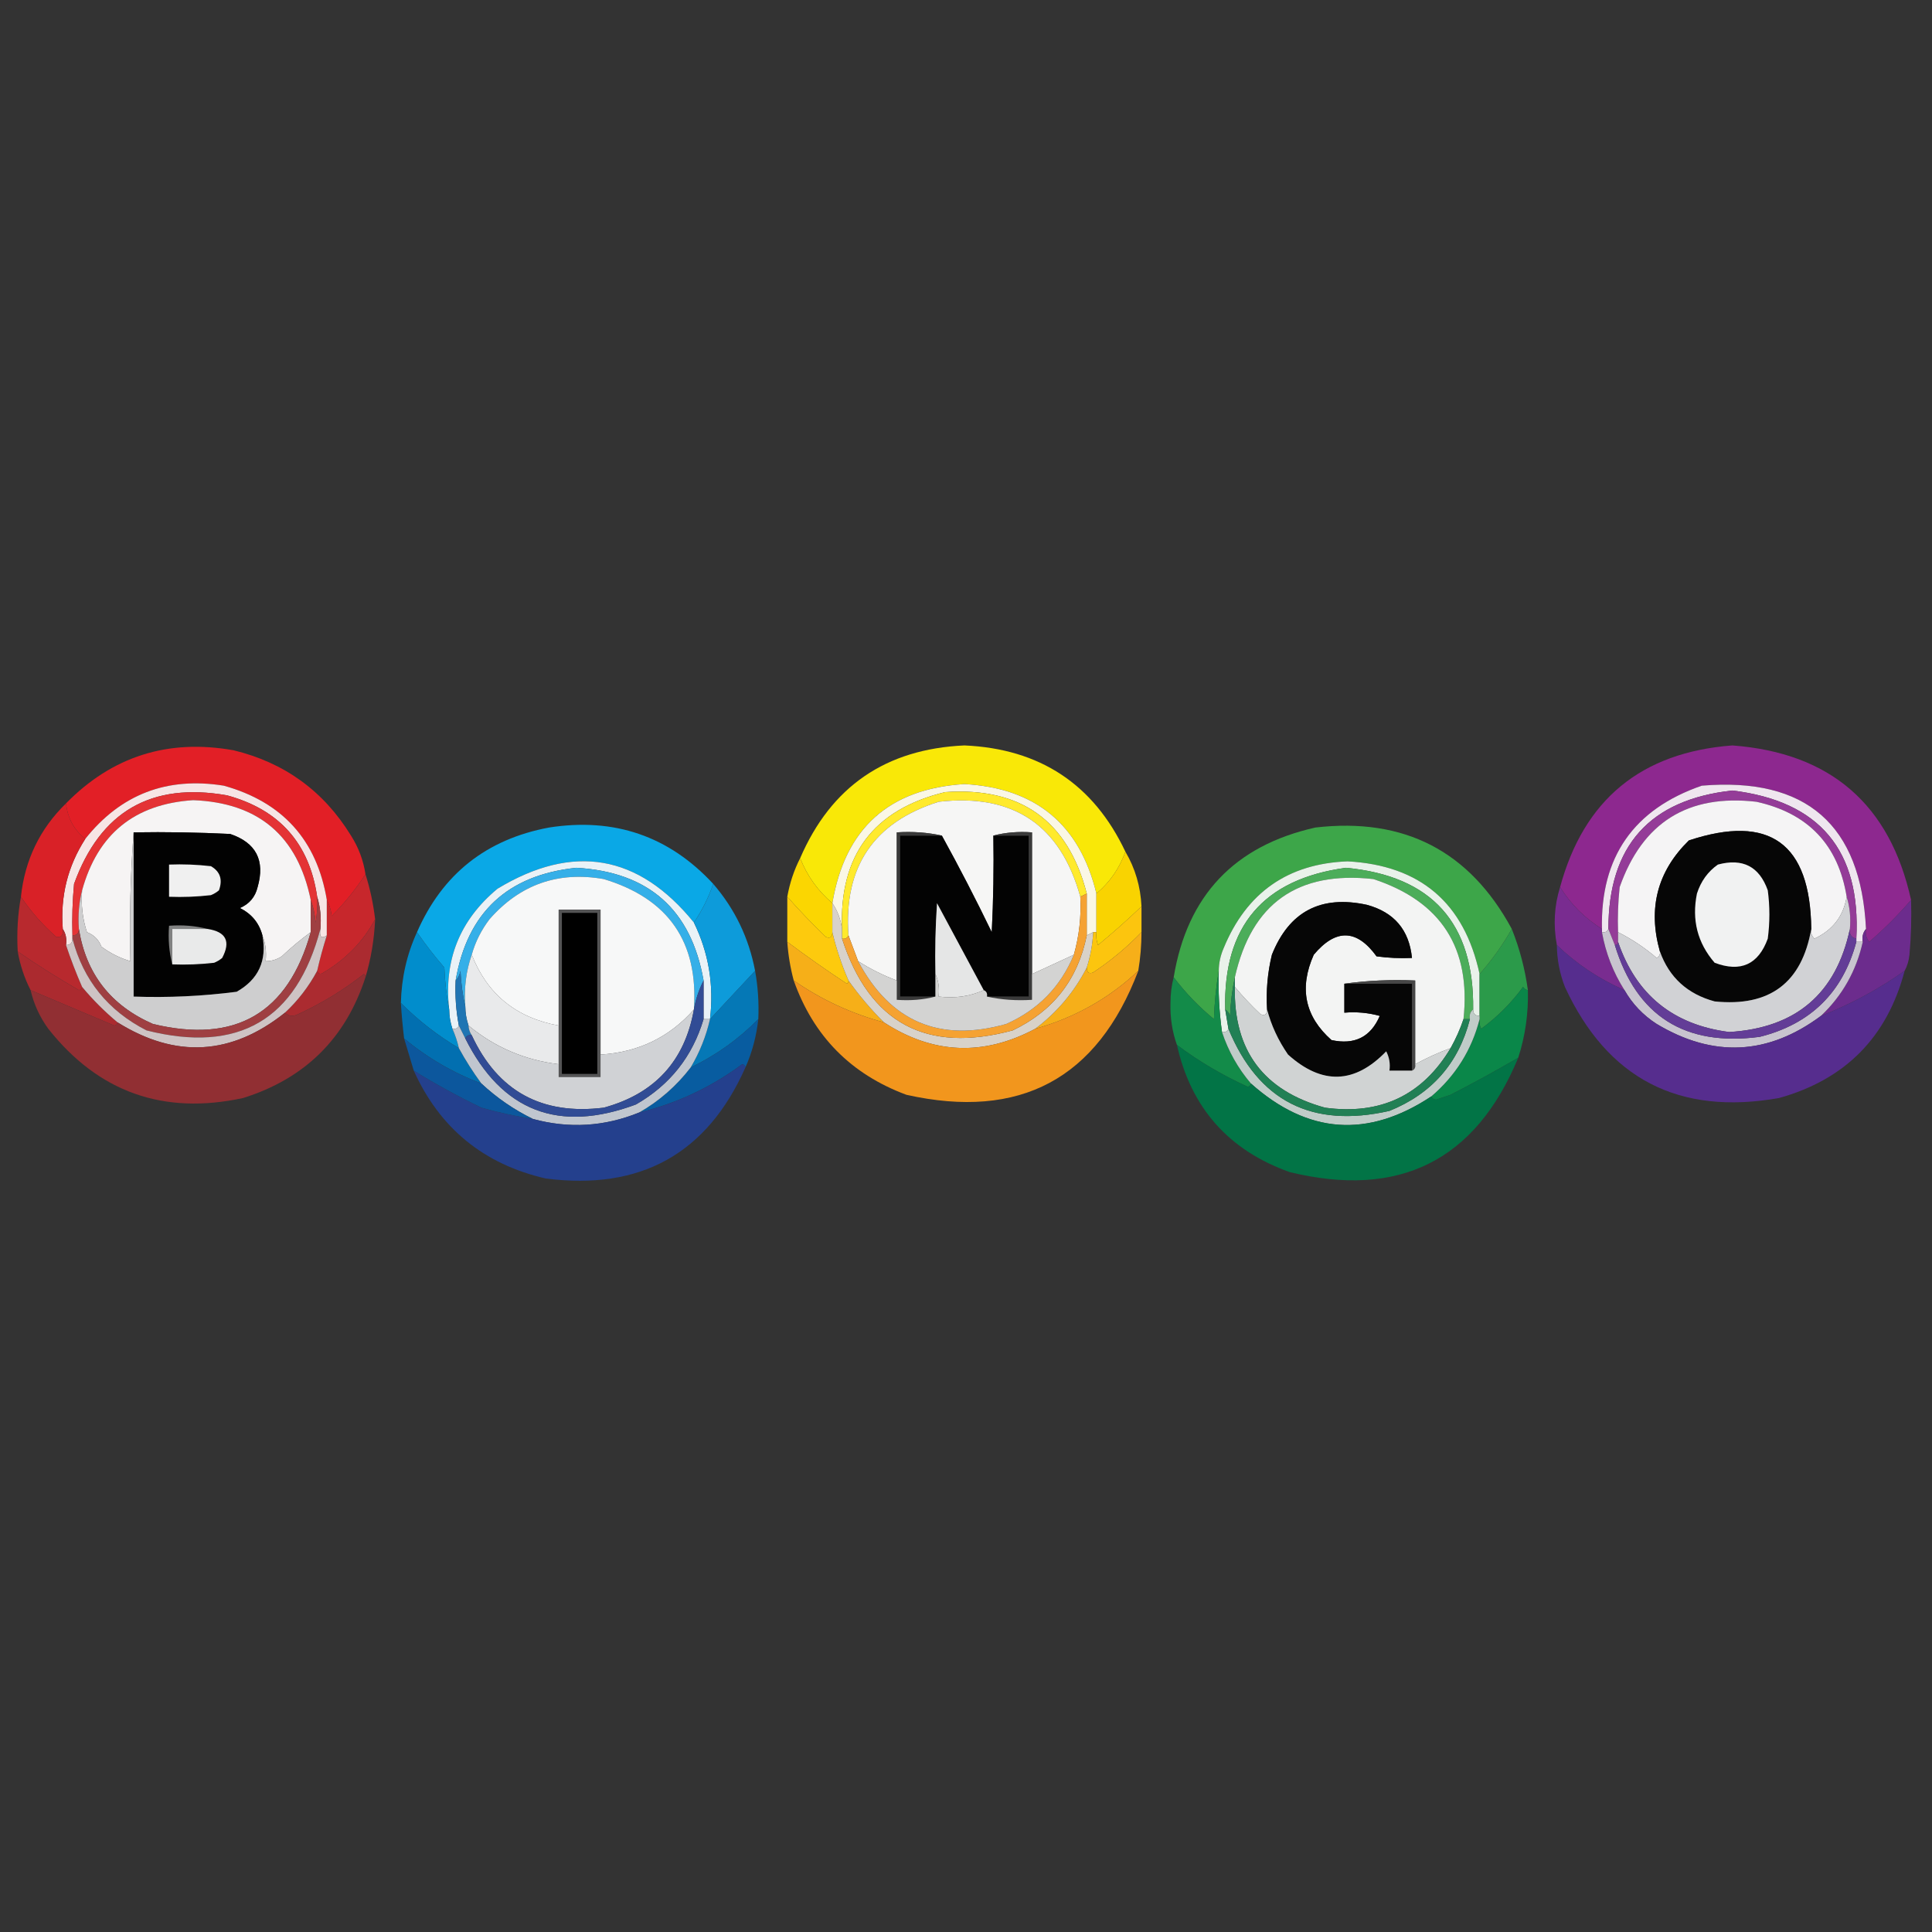 <?xml version="1.0" encoding="UTF-8"?>
<!DOCTYPE svg PUBLIC "-//W3C//DTD SVG 1.1//EN" "http://www.w3.org/Graphics/SVG/1.1/DTD/svg11.dtd">
<svg xmlns="http://www.w3.org/2000/svg" version="1.1" width="600px" height="600px" style="shape-rendering:geometricPrecision; text-rendering:geometricPrecision; image-rendering:optimizeQuality; fill-rule:evenodd; clip-rule:evenodd" xmlns:xlink="http://www.w3.org/1999/xlink">
<rect width="100%" height="100%" fill="#333333" stroke="none"/>
<g><path style="opacity:0.97" fill="#e81f26" d="M 113.5,271.5 C 110.488,276.169 106.988,280.502 103,284.5C 102.802,282.618 102.302,280.952 101.5,279.5C 98.413,260.909 87.746,249.076 69.5,244C 51.846,241.171 37.512,246.671 26.5,260.5C 23.022,257.811 21.022,254.144 20.5,249.5C 34.839,234.888 52.173,229.388 72.5,233C 88.337,236.83 100.504,245.663 109,259.5C 111.354,263.203 112.854,267.203 113.5,271.5 Z"/></g>
<g><path style="opacity:0.967" fill="#ffed06" d="M 349.5,264.5 C 347.662,269.665 344.662,273.999 340.5,277.5C 335.322,256.061 321.656,244.728 299.5,243.5C 276.04,244.959 262.373,257.293 258.5,280.5C 253.97,276.645 250.637,271.978 248.5,266.5C 258.097,244.263 275.097,232.596 299.5,231.5C 322.925,232.529 339.591,243.529 349.5,264.5 Z"/></g>
<g><path style="opacity:0.987" fill="#8e2890" d="M 593.5,279.5 C 589.548,284.119 585.215,288.452 580.5,292.5C 579.571,291.311 579.238,289.978 579.5,288.5C 577.939,256.111 560.939,241.278 528.5,244C 507.343,251.319 497.01,266.153 497.5,288.5C 492.139,285.139 487.806,280.806 484.5,275.5C 491.87,248.311 509.703,233.644 538,231.5C 568.454,233.794 586.954,249.794 593.5,279.5 Z"/></g>
<g><path style="opacity:1" fill="#f7e5e5" d="M 101.5,279.5 C 101.5,283.167 101.5,286.833 101.5,290.5C 99.797,291.66 99.131,290.993 99.5,288.5C 99.813,284.958 99.479,281.625 98.5,278.5C 96.084,261.914 86.751,251.414 70.5,247C 46.977,242.846 31.144,252.012 23,274.5C 22.501,279.823 22.334,285.156 22.5,290.5C 22.5,290.833 22.5,291.167 22.5,291.5C 22.5,292.833 21.833,293.5 20.5,293.5C 20.785,291.585 20.451,289.919 19.5,288.5C 18.71,278.326 21.043,268.993 26.5,260.5C 37.512,246.671 51.846,241.171 69.5,244C 87.746,249.076 98.413,260.909 101.5,279.5 Z"/></g>
<g><path style="opacity:1" fill="#faf7e5" d="M 340.5,277.5 C 340.5,281.5 340.5,285.5 340.5,289.5C 340.167,289.5 339.833,289.5 339.5,289.5C 338.833,289.833 338.167,290.167 337.5,290.5C 337.5,286.167 337.5,281.833 337.5,277.5C 331.67,254.857 317.004,244.357 293.5,246C 271.276,251.398 260.61,265.565 261.5,288.5C 261.098,285.523 260.098,282.857 258.5,280.5C 262.373,257.293 276.04,244.959 299.5,243.5C 321.656,244.728 335.322,256.061 340.5,277.5 Z"/></g>
<g><path style="opacity:1" fill="#efe6ef" d="M 579.5,288.5 C 578.566,289.568 578.232,290.901 578.5,292.5C 577.833,292.5 577.167,292.5 576.5,292.5C 576.5,292.167 576.5,291.833 576.5,291.5C 577.95,264.123 565.117,248.789 538,245.5C 512.354,248.315 499.521,262.648 499.5,288.5C 499.158,289.338 498.492,289.672 497.5,289.5C 497.5,289.167 497.5,288.833 497.5,288.5C 497.01,266.153 507.343,251.319 528.5,244C 560.939,241.278 577.939,256.111 579.5,288.5 Z"/></g>
<g><path style="opacity:1" fill="#e43335" d="M 98.5,278.5 C 98.664,281.187 98.497,283.854 98,286.5C 97.814,283.964 97.314,281.631 96.5,279.5C 92.447,259.614 80.281,249.281 60,248.5C 41.816,249.667 30.316,259 25.5,276.5C 24.517,280.298 24.183,284.298 24.5,288.5C 24.5,289.833 23.833,290.5 22.5,290.5C 22.334,285.156 22.501,279.823 23,274.5C 31.144,252.012 46.977,242.846 70.5,247C 86.751,251.414 96.084,261.914 98.5,278.5 Z"/></g>
<g><path style="opacity:1" fill="#ffea2c" d="M 337.5,277.5 C 336.833,277.833 336.167,278.167 335.5,278.5C 329.333,256.188 314.666,246.355 291.5,249C 271.306,255.382 261.973,269.215 263.5,290.5C 263.158,291.338 262.492,291.672 261.5,291.5C 261.5,290.5 261.5,289.5 261.5,288.5C 260.61,265.565 271.276,251.398 293.5,246C 317.004,244.357 331.67,254.857 337.5,277.5 Z"/></g>
<g><path style="opacity:1" fill="#943c98" d="M 576.5,291.5 C 574.952,291.179 574.285,290.179 574.5,288.5C 574.813,284.958 574.479,281.625 573.5,278.5C 570.893,262.39 561.56,252.557 545.5,249C 524.254,246.537 510.087,255.371 503,275.5C 502.501,280.155 502.334,284.821 502.5,289.5C 502.5,290.5 502.5,291.5 502.5,292.5C 502.5,293.167 502.167,293.5 501.5,293.5C 500.833,291.833 500.167,290.167 499.5,288.5C 499.521,262.648 512.354,248.315 538,245.5C 565.117,248.789 577.95,264.123 576.5,291.5 Z"/></g>
<g><path style="opacity:1" fill="#f6f4f4" d="M 96.5,279.5 C 96.5,282.833 96.5,286.167 96.5,289.5C 93.392,291.765 90.392,294.265 87.5,297C 85.975,298.009 84.308,298.509 82.5,298.5C 82.806,295.615 82.473,292.948 81.5,290.5C 80.476,286.638 78.143,283.805 74.5,282C 77.428,280.74 79.261,278.573 80,275.5C 82.378,267.233 79.544,261.733 71.5,259C 61.506,258.5 51.506,258.334 41.5,258.5C 40.504,271.656 40.171,284.99 40.5,298.5C 37.277,297.555 34.277,296.055 31.5,294C 30.667,291.833 29.167,290.333 27,289.5C 25.633,285.3 25.133,280.967 25.5,276.5C 30.316,259 41.816,249.667 60,248.5C 80.281,249.281 92.447,259.614 96.5,279.5 Z"/></g>
<g><path style="opacity:1" fill="#f6f6f5" d="M 335.5,278.5 C 335.823,284.635 335.156,290.635 333.5,296.5C 329.178,298.49 324.845,300.49 320.5,302.5C 320.5,287.833 320.5,273.167 320.5,258.5C 316.298,258.183 312.298,258.517 308.5,259.5C 308.666,269.506 308.5,279.506 308,289.5C 303.076,279.316 297.909,269.316 292.5,259.5C 288.03,258.514 283.363,258.181 278.5,258.5C 278.5,273.833 278.5,289.167 278.5,304.5C 274.258,302.91 270.258,300.91 266.5,298.5C 265.488,295.748 264.488,293.081 263.5,290.5C 261.973,269.215 271.306,255.382 291.5,249C 314.666,246.355 329.333,256.188 335.5,278.5 Z"/></g>
<g><path style="opacity:1" fill="#f5f4f5" d="M 573.5,278.5 C 572.504,284.512 569.17,288.845 563.5,291.5C 562.614,290.675 562.281,289.675 562.5,288.5C 562.226,261.881 549.559,252.714 524.5,261C 514.707,270.585 511.707,282.085 515.5,295.5C 515.631,296.376 515.298,297.043 514.5,297.5C 510.772,294.311 506.772,291.645 502.5,289.5C 502.334,284.821 502.501,280.155 503,275.5C 510.087,255.371 524.254,246.537 545.5,249C 561.56,252.557 570.893,262.39 573.5,278.5 Z"/></g>
<g><path style="opacity:0.967" fill="#de2027" d="M 20.5,249.5 C 21.022,254.144 23.022,257.811 26.5,260.5C 21.043,268.993 18.71,278.326 19.5,288.5C 19.728,290.355 19.061,291.188 17.5,291C 13.23,287.239 9.563,283.072 6.5,278.5C 7.713,267.076 12.38,257.409 20.5,249.5 Z"/></g>
<g><path style="opacity:0.971" fill="#3eaa4a" d="M 469.5,288.5 C 466.657,293.519 463.324,298.186 459.5,302.5C 454.724,280.389 441.057,268.722 418.5,267.5C 399.933,268.209 387.1,277.209 380,294.5C 379.023,296.74 378.523,299.073 378.5,301.5C 377.674,306.316 377.174,311.316 377,316.5C 372.293,312.628 368.127,308.294 364.5,303.5C 368.695,278.138 383.361,262.638 408.5,257C 436.079,253.788 456.413,264.288 469.5,288.5 Z"/></g>
<g><path style="opacity:1" fill="#060606" d="M 562.5,288.5 C 559.58,305.236 549.58,312.736 532.5,311C 524.056,308.717 518.389,303.55 515.5,295.5C 511.707,282.085 514.707,270.585 524.5,261C 549.559,252.714 562.226,261.881 562.5,288.5 Z"/></g>
<g><path style="opacity:1" fill="#020202" d="M 41.5,258.5 C 51.506,258.334 61.506,258.5 71.5,259C 79.544,261.733 82.378,267.233 80,275.5C 79.261,278.573 77.428,280.74 74.5,282C 78.143,283.805 80.476,286.638 81.5,290.5C 82.956,298.325 80.289,304.159 73.5,308C 62.889,309.375 52.222,309.875 41.5,309.5C 41.5,292.5 41.5,275.5 41.5,258.5 Z"/></g>
<g><path style="opacity:0.968" fill="#09abeb" d="M 221.5,274.5 C 220.06,278.713 218.06,282.713 215.5,286.5C 198.305,265.314 177.971,261.814 154.5,276C 142.744,285.763 137.744,298.263 139.5,313.5C 138.675,309.353 138.175,305.019 138,300.5C 134.92,296.933 132.087,293.267 129.5,289.5C 137.375,271.468 151.041,260.635 170.5,257C 190.768,253.822 207.768,259.655 221.5,274.5 Z"/></g>
<g><path style="opacity:1" fill="#030303" d="M 292.5,259.5 C 297.909,269.316 303.076,279.316 308,289.5C 308.5,279.506 308.666,269.506 308.5,259.5C 312.167,259.5 315.833,259.5 319.5,259.5C 319.5,276.167 319.5,292.833 319.5,309.5C 315.167,309.5 310.833,309.5 306.5,309.5C 306.672,308.508 306.338,307.842 305.5,307.5C 300.679,298.527 295.846,289.527 291,280.5C 290.5,287.826 290.334,295.159 290.5,302.5C 290.5,304.833 290.5,307.167 290.5,309.5C 286.833,309.5 283.167,309.5 279.5,309.5C 279.5,292.833 279.5,276.167 279.5,259.5C 283.833,259.5 288.167,259.5 292.5,259.5 Z"/></g>
<g><path style="opacity:1" fill="#e9f2f7" d="M 215.5,286.5 C 220.093,295.925 221.76,305.925 220.5,316.5C 219.833,316.5 219.167,316.5 218.5,316.5C 218.5,312.5 218.5,308.5 218.5,304.5C 214.637,282.476 201.47,270.809 179,269.5C 157.609,271.726 145.109,283.393 141.5,304.5C 141.283,309.23 141.617,313.897 142.5,318.5C 142.158,319.338 141.492,319.672 140.5,319.5C 139.85,317.565 139.517,315.565 139.5,313.5C 137.744,298.263 142.744,285.763 154.5,276C 177.971,261.814 198.305,265.314 215.5,286.5 Z"/></g>
<g><path style="opacity:1" fill="#e9f2ea" d="M 459.5,302.5 C 459.5,306.833 459.5,311.167 459.5,315.5C 458.167,315.5 457.5,314.833 457.5,313.5C 457.847,286.681 444.681,272.015 418,269.5C 392.346,272.985 379.846,287.652 380.5,313.5C 380.833,315.5 381.167,317.5 381.5,319.5C 381.158,320.338 380.492,320.672 379.5,320.5C 378.628,314.211 378.295,307.878 378.5,301.5C 378.523,299.073 379.023,296.74 380,294.5C 387.1,277.209 399.933,268.209 418.5,267.5C 441.057,268.722 454.724,280.389 459.5,302.5 Z"/></g>
<g><path style="opacity:1" fill="#f0f0f0" d="M 52.5,268.5 C 56.846,268.334 61.179,268.501 65.5,269C 68.379,270.666 69.212,273.166 68,276.5C 67.25,277.126 66.416,277.626 65.5,278C 61.179,278.499 56.846,278.666 52.5,278.5C 52.5,275.167 52.5,271.833 52.5,268.5 Z"/></g>
<g><path style="opacity:0.972" fill="#ffd800" d="M 349.5,264.5 C 352.544,269.662 354.211,275.328 354.5,281.5C 350.214,285.612 345.714,289.612 341,293.5C 340.51,292.207 340.343,290.873 340.5,289.5C 340.5,285.5 340.5,281.5 340.5,277.5C 344.662,273.999 347.662,269.665 349.5,264.5 Z"/></g>
<g><path style="opacity:1" fill="#4cad5a" d="M 457.5,313.5 C 456.596,314.209 456.263,315.209 456.5,316.5C 455.833,316.5 455.167,316.5 454.5,316.5C 456.874,294.406 447.541,279.906 426.5,273C 402.998,270.406 388.665,280.572 383.5,303.5C 382.676,307.312 382.176,311.312 382,315.5C 381.722,314.584 381.222,313.918 380.5,313.5C 379.846,287.652 392.346,272.985 418,269.5C 444.681,272.015 457.847,286.681 457.5,313.5 Z"/></g>
<g><path style="opacity:1" fill="#35afe8" d="M 218.5,304.5 C 217.046,307.353 216.046,310.353 215.5,313.5C 216.95,292.573 207.617,279.073 187.5,273C 173.309,270.514 161.475,274.681 152,285.5C 149.454,288.86 147.621,292.526 146.5,296.5C 144.74,301.553 144.073,306.886 144.5,312.5C 143.677,309.023 143.177,305.356 143,301.5C 142.768,302.737 142.268,303.737 141.5,304.5C 145.109,283.393 157.609,271.726 179,269.5C 201.47,270.809 214.637,282.476 218.5,304.5 Z"/></g>
<g><path style="opacity:1" fill="#f7f8f8" d="M 215.5,313.5 C 207.902,322.13 198.236,326.797 186.5,327.5C 186.5,312.5 186.5,297.5 186.5,282.5C 182.167,282.5 177.833,282.5 173.5,282.5C 173.5,294.5 173.5,306.5 173.5,318.5C 160.306,316.099 151.306,308.765 146.5,296.5C 147.621,292.526 149.454,288.86 152,285.5C 161.475,274.681 173.309,270.514 187.5,273C 207.617,279.073 216.95,292.573 215.5,313.5 Z"/></g>
<g><path style="opacity:1" fill="#f3f4f3" d="M 454.5,316.5 C 453.483,319.544 452.149,322.544 450.5,325.5C 446.751,326.872 443.085,328.539 439.5,330.5C 439.5,321.833 439.5,313.167 439.5,304.5C 431.981,304.175 424.648,304.508 417.5,305.5C 417.5,308.5 417.5,311.5 417.5,314.5C 421.226,314.177 424.893,314.511 428.5,315.5C 425.674,322.067 420.674,324.567 413.5,323C 405.229,315.675 403.395,306.842 408,296.5C 414.84,288.342 421.34,288.509 427.5,297C 431.152,297.499 434.818,297.665 438.5,297.5C 437.635,288.8 432.968,283.3 424.5,281C 410.186,277.905 400.352,283.072 395,296.5C 393.649,302.072 393.149,307.738 393.5,313.5C 393.483,315.028 392.816,315.528 391.5,315C 388.601,312.271 385.934,309.438 383.5,306.5C 383.5,305.5 383.5,304.5 383.5,303.5C 388.665,280.572 402.998,270.406 426.5,273C 447.541,279.906 456.874,294.406 454.5,316.5 Z"/></g>
<g><path style="opacity:0.979" fill="#ffd900" d="M 248.5,266.5 C 250.637,271.978 253.97,276.645 258.5,280.5C 258.5,283.5 258.5,286.5 258.5,289.5C 258.483,291.028 257.816,291.528 256.5,291C 252.269,286.938 248.269,282.771 244.5,278.5C 245.262,274.215 246.595,270.215 248.5,266.5 Z"/></g>
<g><path style="opacity:1" fill="#060606" d="M 417.5,305.5 C 424.5,305.5 431.5,305.5 438.5,305.5C 438.5,314.5 438.5,323.5 438.5,332.5C 436.167,332.5 433.833,332.5 431.5,332.5C 431.799,330.396 431.466,328.396 430.5,326.5C 420.714,336.657 410.548,336.99 400,327.5C 396.975,323.123 394.808,318.456 393.5,313.5C 393.149,307.738 393.649,302.072 395,296.5C 400.352,283.072 410.186,277.905 424.5,281C 432.968,283.3 437.635,288.8 438.5,297.5C 434.818,297.665 431.152,297.499 427.5,297C 421.34,288.509 414.84,288.342 408,296.5C 403.395,306.842 405.229,315.675 413.5,323C 420.674,324.567 425.674,322.067 428.5,315.5C 424.893,314.511 421.226,314.177 417.5,314.5C 417.5,311.5 417.5,308.5 417.5,305.5 Z"/></g>
<g><path style="opacity:1" fill="#393939" d="M 292.5,259.5 C 288.167,259.5 283.833,259.5 279.5,259.5C 279.5,276.167 279.5,292.833 279.5,309.5C 283.167,309.5 286.833,309.5 290.5,309.5C 286.702,310.483 282.702,310.817 278.5,310.5C 278.5,308.5 278.5,306.5 278.5,304.5C 278.5,289.167 278.5,273.833 278.5,258.5C 283.363,258.181 288.03,258.514 292.5,259.5 Z"/></g>
<g><path style="opacity:1" fill="#c7272c" d="M 113.5,271.5 C 114.933,275.986 115.933,280.653 116.5,285.5C 112.801,292.369 107.468,297.869 100.5,302C 99.563,302.692 98.897,302.525 98.5,301.5C 99.344,297.789 100.344,294.123 101.5,290.5C 101.5,286.833 101.5,283.167 101.5,279.5C 102.302,280.952 102.802,282.618 103,284.5C 106.988,280.502 110.488,276.169 113.5,271.5 Z"/></g>
<g><path style="opacity:1" fill="#3a3a3a" d="M 308.5,259.5 C 312.298,258.517 316.298,258.183 320.5,258.5C 320.5,273.167 320.5,287.833 320.5,302.5C 320.5,305.167 320.5,307.833 320.5,310.5C 315.637,310.819 310.97,310.486 306.5,309.5C 310.833,309.5 315.167,309.5 319.5,309.5C 319.5,292.833 319.5,276.167 319.5,259.5C 315.833,259.5 312.167,259.5 308.5,259.5 Z"/></g>
<g><path style="opacity:0.987" fill="#0d9cdc" d="M 221.5,274.5 C 228.23,282.295 232.563,291.295 234.5,301.5C 229.861,306.474 225.195,311.474 220.5,316.5C 221.76,305.925 220.093,295.925 215.5,286.5C 218.06,282.713 220.06,278.713 221.5,274.5 Z"/></g>
<g><path style="opacity:1" fill="#f1f2f2" d="M 533.5,268.5 C 541.211,266.431 546.378,269.098 549,276.5C 549.667,281.5 549.667,286.5 549,291.5C 546.073,299.546 540.573,302.046 532.5,299C 527.168,292.841 525.335,285.675 527,277.5C 528.222,273.686 530.389,270.686 533.5,268.5 Z"/></g>
<g><path style="opacity:0.991" fill="#fec70f" d="M 354.5,281.5 C 354.5,284.167 354.5,286.833 354.5,289.5C 349.957,294.209 344.957,298.375 339.5,302C 338.184,302.528 337.517,302.028 337.5,300.5C 338.642,296.929 339.309,293.262 339.5,289.5C 339.833,289.5 340.167,289.5 340.5,289.5C 340.343,290.873 340.51,292.207 341,293.5C 345.714,289.612 350.214,285.612 354.5,281.5 Z"/></g>
<g><path style="opacity:0.994" fill="#fecb0e" d="M 244.5,278.5 C 248.269,282.771 252.269,286.938 256.5,291C 257.816,291.528 258.483,291.028 258.5,289.5C 259.69,294.567 261.357,299.567 263.5,304.5C 263.565,304.938 263.399,305.272 263,305.5C 256.677,301.336 250.51,297.003 244.5,292.5C 244.5,287.833 244.5,283.167 244.5,278.5 Z"/></g>
<g><path style="opacity:1" fill="#818282" d="M 64.5,288.5 C 60.833,288.5 57.167,288.5 53.5,288.5C 53.5,292.167 53.5,295.833 53.5,299.5C 52.517,295.702 52.183,291.702 52.5,287.5C 56.702,287.183 60.702,287.517 64.5,288.5 Z"/></g>
<g><path style="opacity:0.998" fill="#792c90" d="M 484.5,275.5 C 487.806,280.806 492.139,285.139 497.5,288.5C 497.5,288.833 497.5,289.167 497.5,289.5C 498.664,295.999 500.998,301.999 504.5,307.5C 496.669,304.084 489.669,299.417 483.5,293.5C 482.344,287.315 482.678,281.315 484.5,275.5 Z"/></g>
<g><path style="opacity:0.947" fill="#bf292e" d="M 6.5,278.5 C 9.563,283.072 13.23,287.239 17.5,291C 19.061,291.188 19.728,290.355 19.5,288.5C 20.451,289.919 20.785,291.585 20.5,293.5C 21.97,297.912 23.637,302.245 25.5,306.5C 25.44,307.043 25.107,307.376 24.5,307.5C 17.942,303.728 11.608,299.728 5.5,295.5C 5.178,289.642 5.511,283.975 6.5,278.5 Z"/></g>
<g><path style="opacity:0.976" fill="#fbb219" d="M 354.5,289.5 C 354.495,293.534 354.162,297.534 353.5,301.5C 344.473,310.024 333.807,316.024 321.5,319.5C 328.307,314.363 333.641,308.03 337.5,300.5C 337.517,302.028 338.184,302.528 339.5,302C 344.957,298.375 349.957,294.209 354.5,289.5 Z"/></g>
<g><path style="opacity:0.993" fill="#ac2b30" d="M 5.5,295.5 C 11.608,299.728 17.942,303.728 24.5,307.5C 25.107,307.376 25.44,307.043 25.5,306.5C 28.806,310.473 32.473,314.14 36.5,317.5C 36.44,318.043 36.107,318.376 35.5,318.5C 26.772,314.797 18.105,311.131 9.5,307.5C 7.588,303.764 6.255,299.764 5.5,295.5 Z"/></g>
<g><path style="opacity:0.991" fill="#028ece" d="M 129.5,289.5 C 132.087,293.267 134.92,296.933 138,300.5C 138.175,305.019 138.675,309.353 139.5,313.5C 139.517,315.565 139.85,317.565 140.5,319.5C 141.363,321.421 142.029,323.421 142.5,325.5C 135.934,321.606 129.934,316.939 124.5,311.5C 124.68,303.714 126.347,296.381 129.5,289.5 Z"/></g>
<g><path style="opacity:0.973" fill="#fbb318" d="M 244.5,292.5 C 250.51,297.003 256.677,301.336 263,305.5C 263.399,305.272 263.565,304.938 263.5,304.5C 266.762,309.102 270.428,313.435 274.5,317.5C 264.365,314.764 255.031,310.431 246.5,304.5C 245.448,300.574 244.782,296.574 244.5,292.5 Z"/></g>
<g><path style="opacity:0.969" fill="#6e2d90" d="M 593.5,279.5 C 593.666,285.176 593.499,290.843 593,296.5C 592.802,298.382 592.302,300.048 591.5,301.5C 583.439,307.199 574.772,311.865 565.5,315.5C 572.152,309.203 576.485,301.536 578.5,292.5C 578.232,290.901 578.566,289.568 579.5,288.5C 579.238,289.978 579.571,291.311 580.5,292.5C 585.215,288.452 589.548,284.119 593.5,279.5 Z"/></g>
<g><path style="opacity:1" fill="#e5e6e6" d="M 305.5,307.5 C 301.285,309.436 296.619,310.103 291.5,309.5C 291.802,306.941 291.468,304.607 290.5,302.5C 290.334,295.159 290.5,287.826 291,280.5C 295.846,289.527 300.679,298.527 305.5,307.5 Z"/></g>
<g><path style="opacity:0.982" fill="#2b9c4b" d="M 469.5,288.5 C 471.945,294.613 473.612,300.947 474.5,307.5C 473.883,307.389 473.383,307.056 473,306.5C 469.333,311.5 465,315.833 460,319.5C 459.517,318.552 459.351,317.552 459.5,316.5C 459.5,316.167 459.5,315.833 459.5,315.5C 459.5,311.167 459.5,306.833 459.5,302.5C 463.324,298.186 466.657,293.519 469.5,288.5 Z"/></g>
<g><path style="opacity:1" fill="#cececf" d="M 41.5,258.5 C 41.5,275.5 41.5,292.5 41.5,309.5C 52.222,309.875 62.889,309.375 73.5,308C 80.289,304.159 82.956,298.325 81.5,290.5C 82.473,292.948 82.806,295.615 82.5,298.5C 84.308,298.509 85.975,298.009 87.5,297C 90.392,294.265 93.392,291.765 96.5,289.5C 89.448,314.686 73.114,324.186 47.5,318C 34.401,312.261 26.735,302.427 24.5,288.5C 24.183,284.298 24.517,280.298 25.5,276.5C 25.133,280.967 25.633,285.3 27,289.5C 29.167,290.333 30.667,291.833 31.5,294C 34.277,296.055 37.277,297.555 40.5,298.5C 40.171,284.99 40.504,271.656 41.5,258.5 Z"/></g>
<g><path style="opacity:1" fill="#d1d2d5" d="M 573.5,278.5 C 574.479,281.625 574.813,284.958 574.5,288.5C 570.231,308.59 557.731,319.257 537,320.5C 519.611,318.265 508.111,308.932 502.5,292.5C 502.5,291.5 502.5,290.5 502.5,289.5C 506.772,291.645 510.772,294.311 514.5,297.5C 515.298,297.043 515.631,296.376 515.5,295.5C 518.389,303.55 524.056,308.717 532.5,311C 549.58,312.736 559.58,305.236 562.5,288.5C 562.281,289.675 562.614,290.675 563.5,291.5C 569.17,288.845 572.504,284.512 573.5,278.5 Z"/></g>
<g><path style="opacity:1" fill="#9f3f42" d="M 98.5,278.5 C 99.479,281.625 99.813,284.958 99.5,288.5C 92.062,316.728 74.062,327.228 45.5,320C 33.539,313.881 25.872,304.381 22.5,291.5C 22.5,291.167 22.5,290.833 22.5,290.5C 23.833,290.5 24.5,289.833 24.5,288.5C 26.735,302.427 34.401,312.261 47.5,318C 73.114,324.186 89.448,314.686 96.5,289.5C 96.5,286.167 96.5,282.833 96.5,279.5C 97.314,281.631 97.814,283.964 98,286.5C 98.497,283.854 98.664,281.187 98.5,278.5 Z"/></g>
<g><path style="opacity:1" fill="#e9eaea" d="M 64.5,288.5 C 70.214,289.383 71.714,292.383 69,297.5C 68.25,298.126 67.416,298.626 66.5,299C 62.179,299.499 57.846,299.666 53.5,299.5C 53.5,295.833 53.5,292.167 53.5,288.5C 57.167,288.5 60.833,288.5 64.5,288.5 Z"/></g>
<g><path style="opacity:1" fill="#ab2b30" d="M 116.5,285.5 C 116.22,291.754 115.22,297.754 113.5,303.5C 113.565,303.062 113.399,302.728 113,302.5C 106.694,307.461 99.861,311.627 92.5,315C 90.934,315.765 89.601,315.598 88.5,314.5C 92.56,310.708 95.893,306.374 98.5,301.5C 98.897,302.525 99.563,302.692 100.5,302C 107.468,297.869 112.801,292.369 116.5,285.5 Z"/></g>
<g><path style="opacity:1" fill="#d8d2c9" d="M 258.5,280.5 C 260.098,282.857 261.098,285.523 261.5,288.5C 261.5,289.5 261.5,290.5 261.5,291.5C 270.005,317.755 287.671,327.255 314.5,320C 327.086,313.992 334.752,304.159 337.5,290.5C 338.167,290.167 338.833,289.833 339.5,289.5C 339.309,293.262 338.642,296.929 337.5,300.5C 333.641,308.03 328.307,314.363 321.5,319.5C 305.385,328.072 289.719,327.405 274.5,317.5C 270.428,313.435 266.762,309.102 263.5,304.5C 261.357,299.567 259.69,294.567 258.5,289.5C 258.5,286.5 258.5,283.5 258.5,280.5 Z"/></g>
<g><path style="opacity:1" fill="#464646" d="M 417.5,305.5 C 424.648,304.508 431.981,304.175 439.5,304.5C 439.5,313.167 439.5,321.833 439.5,330.5C 439.672,331.492 439.338,332.158 438.5,332.5C 438.5,323.5 438.5,314.5 438.5,305.5C 431.5,305.5 424.5,305.5 417.5,305.5 Z"/></g>
<g><path style="opacity:1" fill="#c8c4cf" d="M 499.5,288.5 C 500.167,290.167 500.833,291.833 501.5,293.5C 508.257,315.565 523.257,325.065 546.5,322C 562.292,318.041 572.292,308.208 576.5,292.5C 577.167,292.5 577.833,292.5 578.5,292.5C 576.485,301.536 572.152,309.203 565.5,315.5C 549.079,327.704 532.079,328.538 514.5,318C 510.288,315.289 506.954,311.789 504.5,307.5C 500.998,301.999 498.664,295.999 497.5,289.5C 498.492,289.672 499.158,289.338 499.5,288.5 Z"/></g>
<g><path style="opacity:1" fill="#633d97" d="M 574.5,288.5 C 574.285,290.179 574.952,291.179 576.5,291.5C 576.5,291.833 576.5,292.167 576.5,292.5C 572.292,308.208 562.292,318.041 546.5,322C 523.257,325.065 508.257,315.565 501.5,293.5C 502.167,293.5 502.5,293.167 502.5,292.5C 508.111,308.932 519.611,318.265 537,320.5C 557.731,319.257 570.231,308.59 574.5,288.5 Z"/></g>
<g><path style="opacity:1" fill="#cec3c4" d="M 99.5,288.5 C 99.131,290.993 99.797,291.66 101.5,290.5C 100.344,294.123 99.344,297.789 98.5,301.5C 95.893,306.374 92.56,310.708 88.5,314.5C 71.882,327.774 54.548,328.774 36.5,317.5C 32.473,314.14 28.806,310.473 25.5,306.5C 23.637,302.245 21.97,297.912 20.5,293.5C 21.833,293.5 22.5,292.833 22.5,291.5C 25.872,304.381 33.539,313.881 45.5,320C 74.062,327.228 92.062,316.728 99.5,288.5 Z"/></g>
<g><path style="opacity:1" fill="#e9eaeb" d="M 146.5,296.5 C 151.306,308.765 160.306,316.099 173.5,318.5C 173.5,322.5 173.5,326.5 173.5,330.5C 162.938,329.215 153.605,325.215 145.5,318.5C 144.85,316.565 144.517,314.565 144.5,312.5C 144.073,306.886 144.74,301.553 146.5,296.5 Z"/></g>
<g><path style="opacity:1" fill="#f5a232" d="M 337.5,277.5 C 337.5,281.833 337.5,286.167 337.5,290.5C 334.752,304.159 327.086,313.992 314.5,320C 287.671,327.255 270.005,317.755 261.5,291.5C 262.492,291.672 263.158,291.338 263.5,290.5C 264.488,293.081 265.488,295.748 266.5,298.5C 276.516,317.337 291.849,323.837 312.5,318C 322.385,313.615 329.385,306.448 333.5,296.5C 335.156,290.635 335.823,284.635 335.5,278.5C 336.167,278.167 336.833,277.833 337.5,277.5 Z"/></g>
<g><path style="opacity:1" fill="#d3d3d2" d="M 333.5,296.5 C 329.385,306.448 322.385,313.615 312.5,318C 291.849,323.837 276.516,317.337 266.5,298.5C 270.258,300.91 274.258,302.91 278.5,304.5C 278.5,306.5 278.5,308.5 278.5,310.5C 282.702,310.817 286.702,310.483 290.5,309.5C 290.5,307.167 290.5,304.833 290.5,302.5C 291.468,304.607 291.802,306.941 291.5,309.5C 296.619,310.103 301.285,309.436 305.5,307.5C 306.338,307.842 306.672,308.508 306.5,309.5C 310.97,310.486 315.637,310.819 320.5,310.5C 320.5,307.833 320.5,305.167 320.5,302.5C 324.845,300.49 329.178,298.49 333.5,296.5 Z"/></g>
<g><path style="opacity:0.964" fill="#942f33" d="M 113.5,303.5 C 107.352,322.48 94.686,334.98 75.5,341C 50.741,346.355 30.574,339.188 15,319.5C 12.344,315.856 10.511,311.856 9.5,307.5C 18.105,311.131 26.772,314.797 35.5,318.5C 36.107,318.376 36.44,318.043 36.5,317.5C 54.548,328.774 71.882,327.774 88.5,314.5C 89.601,315.598 90.934,315.765 92.5,315C 99.861,311.627 106.694,307.461 113,302.5C 113.399,302.728 113.565,303.062 113.5,303.5 Z"/></g>
<g><path style="opacity:0.97" fill="#f89a1d" d="M 353.5,301.5 C 340.763,335.039 316.763,347.872 281.5,340C 264.278,333.612 252.612,321.779 246.5,304.5C 255.031,310.431 264.365,314.764 274.5,317.5C 289.719,327.405 305.385,328.072 321.5,319.5C 333.807,316.024 344.473,310.024 353.5,301.5 Z"/></g>
<g><path style="opacity:0.971" fill="#582e91" d="M 483.5,293.5 C 489.669,299.417 496.669,304.084 504.5,307.5C 506.954,311.789 510.288,315.289 514.5,318C 532.079,328.538 549.079,327.704 565.5,315.5C 574.772,311.865 583.439,307.199 591.5,301.5C 586.083,322.084 573.083,335.251 552.5,341C 521.354,346.512 499.187,335.012 486,306.5C 484.369,302.312 483.536,297.979 483.5,293.5 Z"/></g>
<g><path style="opacity:1" fill="#545455" d="M 186.5,327.5 C 186.5,329.833 186.5,332.167 186.5,334.5C 182.167,334.5 177.833,334.5 173.5,334.5C 173.5,333.167 173.5,331.833 173.5,330.5C 173.5,326.5 173.5,322.5 173.5,318.5C 173.5,306.5 173.5,294.5 173.5,282.5C 177.833,282.5 182.167,282.5 186.5,282.5C 186.5,297.5 186.5,312.5 186.5,327.5 Z"/></g>
<g><path style="opacity:1" fill="#000000" d="M 174.5,283.5 C 178.167,283.5 181.833,283.5 185.5,283.5C 185.5,300.167 185.5,316.833 185.5,333.5C 181.833,333.5 178.167,333.5 174.5,333.5C 174.5,316.833 174.5,300.167 174.5,283.5 Z"/></g>
<g><path style="opacity:0.962" fill="#047bbb" d="M 234.5,301.5 C 235.392,306.438 235.726,311.438 235.5,316.5C 229.351,322.737 222.351,327.737 214.5,331.5C 217.286,326.808 219.286,321.808 220.5,316.5C 225.195,311.474 229.861,306.474 234.5,301.5 Z"/></g>
<g><path style="opacity:1" fill="#1f75b3" d="M 144.5,312.5 C 144.517,314.565 144.85,316.565 145.5,318.5C 145.557,319.609 145.89,320.609 146.5,321.5C 145.508,321.328 144.842,321.662 144.5,322.5C 143.833,321.167 143.167,319.833 142.5,318.5C 141.617,313.897 141.283,309.23 141.5,304.5C 142.268,303.737 142.768,302.737 143,301.5C 143.177,305.356 143.677,309.023 144.5,312.5 Z"/></g>
<g><path style="opacity:0.986" fill="#0a8849" d="M 474.5,307.5 C 474.687,314.708 473.687,321.708 471.5,328.5C 464.661,332.478 457.661,336.311 450.5,340C 449,340.5 447.5,341 446,341.5C 445.235,341.43 444.735,341.097 444.5,340.5C 452.059,334.038 457.059,326.038 459.5,316.5C 459.351,317.552 459.517,318.552 460,319.5C 465,315.833 469.333,311.5 473,306.5C 473.383,307.056 473.883,307.389 474.5,307.5 Z"/></g>
<g><path style="opacity:0.981" fill="#138d4a" d="M 378.5,301.5 C 378.295,307.878 378.628,314.211 379.5,320.5C 381.473,326.449 384.473,331.783 388.5,336.5C 388.44,337.043 388.107,337.376 387.5,337.5C 379.628,333.936 372.295,329.603 365.5,324.5C 364.046,320.426 363.379,316.093 363.5,311.5C 363.503,308.645 363.836,305.978 364.5,303.5C 368.127,308.294 372.293,312.628 377,316.5C 377.174,311.316 377.674,306.316 378.5,301.5 Z"/></g>
<g><path style="opacity:0.98" fill="#085da2" d="M 235.5,316.5 C 234.912,321.808 233.579,326.808 231.5,331.5C 231.44,330.957 231.107,330.624 230.5,330.5C 220.782,337.695 210.115,342.695 198.5,345.5C 204.747,341.922 210.08,337.256 214.5,331.5C 222.351,327.737 229.351,322.737 235.5,316.5 Z"/></g>
<g><path style="opacity:1" fill="#026fb0" d="M 124.5,311.5 C 129.934,316.939 135.934,321.606 142.5,325.5C 144.557,329.267 146.891,332.933 149.5,336.5C 140.624,333.12 132.624,328.453 125.5,322.5C 125.058,318.846 124.724,315.179 124.5,311.5 Z"/></g>
<g><path style="opacity:1" fill="#d0d3d3" d="M 383.5,306.5 C 385.934,309.438 388.601,312.271 391.5,315C 392.816,315.528 393.483,315.028 393.5,313.5C 394.808,318.456 396.975,323.123 400,327.5C 410.548,336.99 420.714,336.657 430.5,326.5C 431.466,328.396 431.799,330.396 431.5,332.5C 433.833,332.5 436.167,332.5 438.5,332.5C 439.338,332.158 439.672,331.492 439.5,330.5C 443.085,328.539 446.751,326.872 450.5,325.5C 441.726,340.166 428.726,346.332 411.5,344C 392.397,338.737 383.063,326.237 383.5,306.5 Z"/></g>
<g><path style="opacity:1" fill="#d0d2d5" d="M 215.5,313.5 C 212.659,329.512 203.326,339.679 187.5,344C 168.249,346.379 154.582,338.879 146.5,321.5C 145.89,320.609 145.557,319.609 145.5,318.5C 153.605,325.215 162.938,329.215 173.5,330.5C 173.5,331.833 173.5,333.167 173.5,334.5C 177.833,334.5 182.167,334.5 186.5,334.5C 186.5,332.167 186.5,329.833 186.5,327.5C 198.236,326.797 207.902,322.13 215.5,313.5 Z"/></g>
<g><path style="opacity:1" fill="#c0ccc8" d="M 457.5,313.5 C 457.5,314.833 458.167,315.5 459.5,315.5C 459.5,315.833 459.5,316.167 459.5,316.5C 457.059,326.038 452.059,334.038 444.5,340.5C 424.802,353.558 406.136,352.224 388.5,336.5C 384.473,331.783 381.473,326.449 379.5,320.5C 380.492,320.672 381.158,320.338 381.5,319.5C 390.749,341.96 407.416,350.46 431.5,345C 444.653,339.683 452.986,330.183 456.5,316.5C 456.263,315.209 456.596,314.209 457.5,313.5 Z"/></g>
<g><path style="opacity:1" fill="#218055" d="M 383.5,303.5 C 383.5,304.5 383.5,305.5 383.5,306.5C 383.063,326.237 392.397,338.737 411.5,344C 428.726,346.332 441.726,340.166 450.5,325.5C 452.149,322.544 453.483,319.544 454.5,316.5C 455.167,316.5 455.833,316.5 456.5,316.5C 452.986,330.183 444.653,339.683 431.5,345C 407.416,350.46 390.749,341.96 381.5,319.5C 381.167,317.5 380.833,315.5 380.5,313.5C 381.222,313.918 381.722,314.584 382,315.5C 382.176,311.312 382.676,307.312 383.5,303.5 Z"/></g>
<g><path style="opacity:0.967" fill="#017647" d="M 365.5,324.5 C 372.295,329.603 379.628,333.936 387.5,337.5C 388.107,337.376 388.44,337.043 388.5,336.5C 406.136,352.224 424.802,353.558 444.5,340.5C 444.735,341.097 445.235,341.43 446,341.5C 447.5,341 449,340.5 450.5,340C 457.661,336.311 464.661,332.478 471.5,328.5C 458.231,360.468 434.564,372.302 400.5,364C 381.556,357.225 369.889,344.059 365.5,324.5 Z"/></g>
<g><path style="opacity:1" fill="#c0c6cf" d="M 218.5,316.5 C 219.167,316.5 219.833,316.5 220.5,316.5C 219.286,321.808 217.286,326.808 214.5,331.5C 210.08,337.256 204.747,341.922 198.5,345.5C 187.727,349.885 176.727,350.552 165.5,347.5C 159.64,344.647 154.307,340.98 149.5,336.5C 146.891,332.933 144.557,329.267 142.5,325.5C 142.029,323.421 141.363,321.421 140.5,319.5C 141.492,319.672 142.158,319.338 142.5,318.5C 143.167,319.833 143.833,321.167 144.5,322.5C 155.842,345.122 173.509,351.955 197.5,343C 208.043,336.959 215.043,328.125 218.5,316.5 Z"/></g>
<g><path style="opacity:0.982" fill="#24408f" d="M 231.5,331.5 C 219.62,358.283 198.953,369.783 169.5,366C 150.245,361.57 136.579,350.404 128.5,332.5C 135.209,336.641 142.209,340.475 149.5,344C 154.782,345.489 160.116,346.656 165.5,347.5C 176.727,350.552 187.727,349.885 198.5,345.5C 210.115,342.695 220.782,337.695 230.5,330.5C 231.107,330.624 231.44,330.957 231.5,331.5 Z"/></g>
<g><path style="opacity:1" fill="#0c579d" d="M 125.5,322.5 C 132.624,328.453 140.624,333.12 149.5,336.5C 154.307,340.98 159.64,344.647 165.5,347.5C 160.116,346.656 154.782,345.489 149.5,344C 142.209,340.475 135.209,336.641 128.5,332.5C 127.497,329.15 126.497,325.817 125.5,322.5 Z"/></g>
<g><path style="opacity:1" fill="#314c95" d="M 218.5,304.5 C 218.5,308.5 218.5,312.5 218.5,316.5C 215.043,328.125 208.043,336.959 197.5,343C 173.509,351.955 155.842,345.122 144.5,322.5C 144.842,321.662 145.508,321.328 146.5,321.5C 154.582,338.879 168.249,346.379 187.5,344C 203.326,339.679 212.659,329.512 215.5,313.5C 216.046,310.353 217.046,307.353 218.5,304.5 Z"/></g>
</svg>

